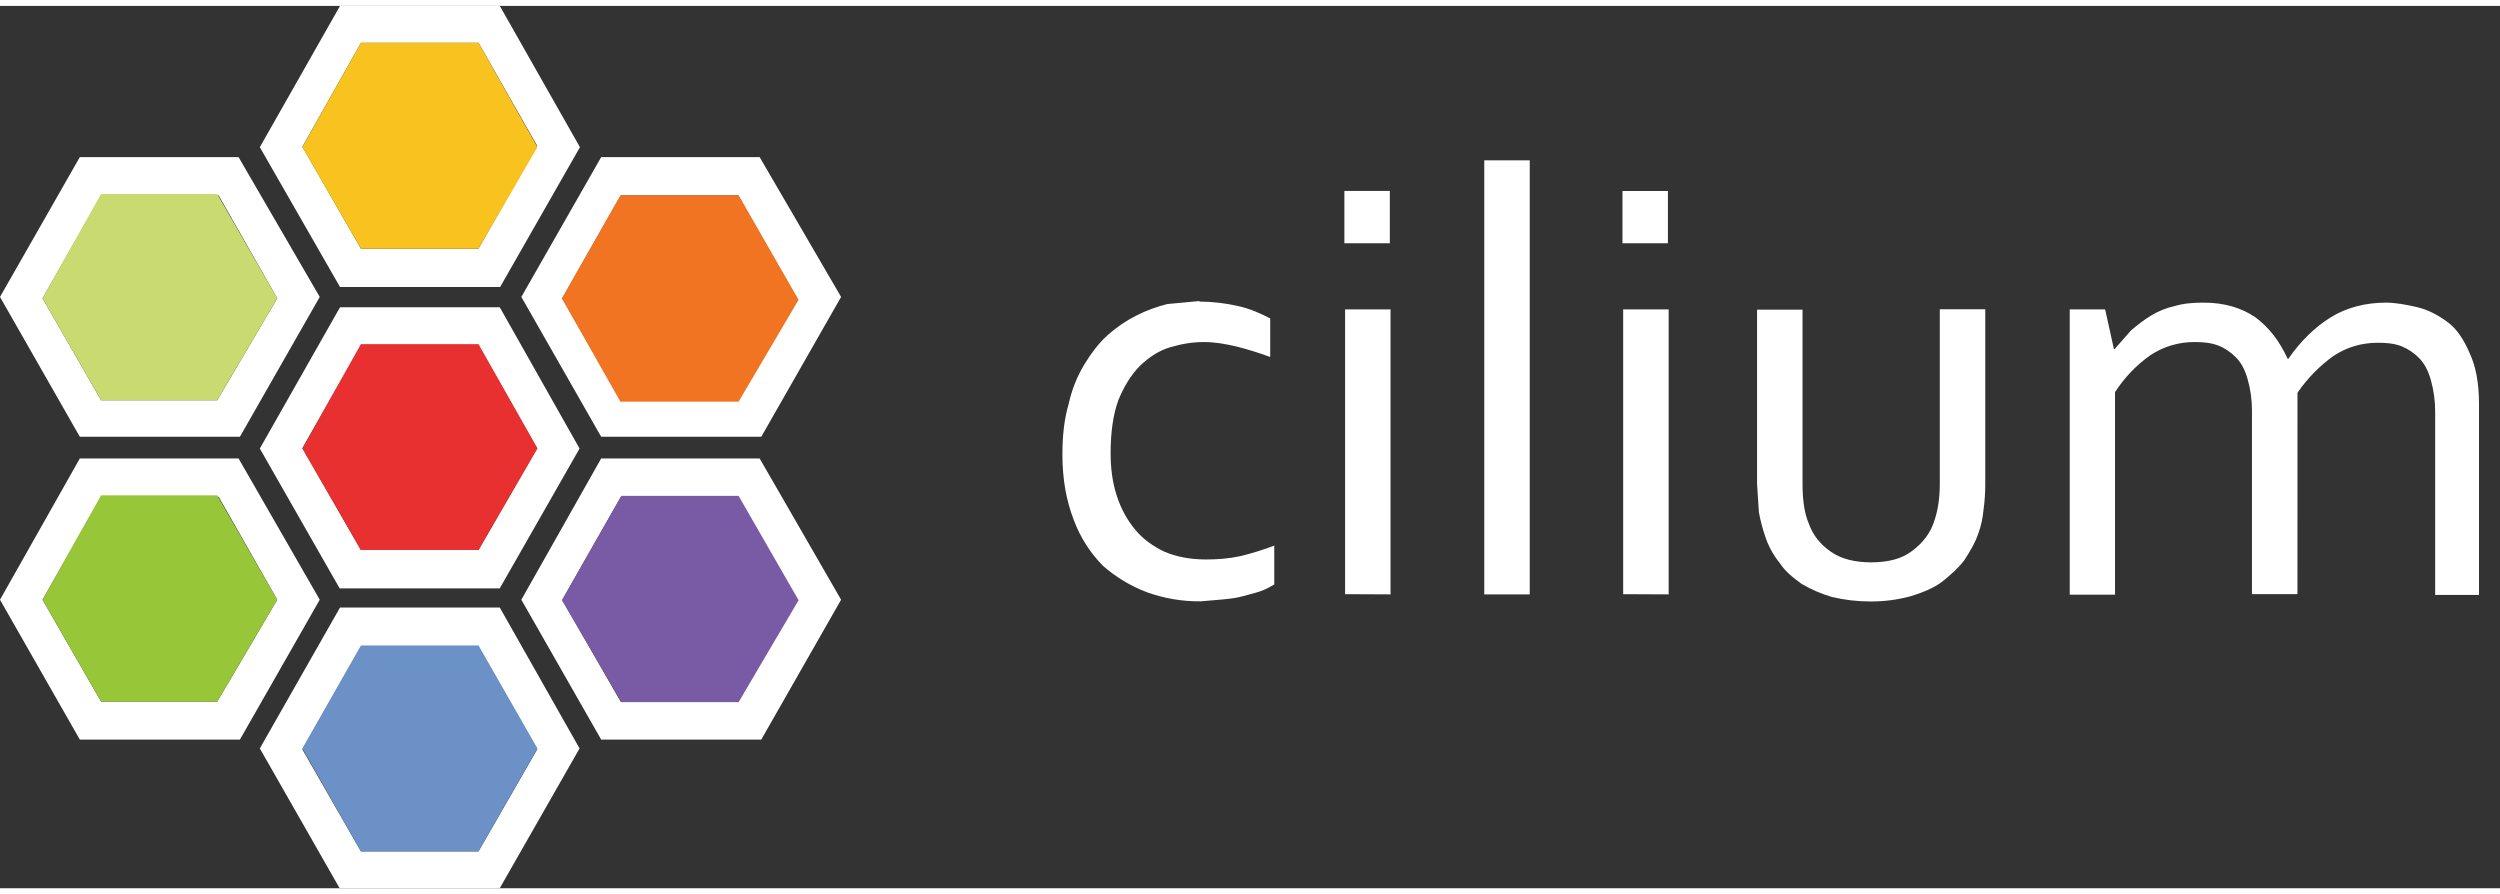 <svg width="137" height="49" viewBox="0 0 85 30" fill="none" xmlns="http://www.w3.org/2000/svg">
<rect x="0" y="0" width="85" height="30" fill="#333333" stroke="none"/>
<g clip-path="url(#clip0_1600_91283)">
<path d="M16.993 10.246H11.561L8.834 15.05L11.548 19.804H16.991L19.705 15.05L16.992 10.246H16.993ZM16.267 18.5H12.271L10.281 15.037L12.273 11.537H16.27L18.262 15.037L16.269 18.501L16.267 18.5Z" fill="white"/>
<path d="M10.28 15.049L12.272 18.5H16.269L18.273 15.049L16.269 11.5H12.272L10.28 15.049Z" fill="#E83030"/>
<path d="M16.993 20.455H11.561L8.834 25.246L11.548 30H16.991L19.705 25.246L16.992 20.455H16.993ZM16.268 28.746H12.271L10.281 25.282L12.273 21.782H16.27L18.262 25.282L16.269 28.747L16.268 28.746Z" fill="white"/>
<path d="M10.28 25.246L12.272 28.746H16.269L18.273 25.246L16.269 21.746H12.272L10.28 25.246Z" fill="#6B91C7"/>
<path d="M16.993 0H11.561L8.834 4.804L11.561 9.558H17.004L19.718 4.804L16.993 0ZM16.268 8.254H12.271L10.281 4.791L12.273 1.255H16.27L18.262 4.755L16.269 8.254H16.268Z" fill="white"/>
<path d="M10.28 4.802L12.272 8.254H16.269L18.273 4.802L16.269 1.254H12.272L10.28 4.802Z" fill="#F9C31F"/>
<path d="M25.828 15.387H20.44L17.726 20.19L20.44 24.945H25.883L28.597 20.19L25.828 15.387ZM25.103 23.662H21.107L19.115 20.197L21.107 16.697H25.103L27.096 20.197L25.103 23.662H25.103Z" fill="white"/>
<path d="M19.105 20.207L21.126 23.671H25.112L27.152 20.207L25.112 16.659H21.126L19.105 20.208V20.207Z" fill="#795AA5"/>
<path d="M25.828 5.141H20.44L17.726 9.895L20.44 14.649H25.883L28.597 9.895L25.828 5.141ZM25.103 13.407H21.107L19.115 9.943L21.107 6.443H25.103L27.096 9.943L25.103 13.407H25.103Z" fill="white"/>
<path d="M19.105 9.945L21.094 13.456H25.112L27.152 9.992L25.112 6.443H21.094L19.105 9.945Z" fill="#F17423"/>
<path d="M8.111 15.387H2.714L0 20.19L2.714 24.945H8.157L10.871 20.19L8.111 15.387ZM7.386 23.654H3.437L1.446 20.19L3.437 16.69H7.434L9.426 20.19L7.386 23.654H7.386Z" fill="white"/>
<path d="M1.445 20.189L3.437 23.653H7.386L9.426 20.189L7.386 16.641H3.437L1.445 20.189Z" fill="#97C639"/>
<path d="M8.111 5.141H2.714L0 9.895L2.714 14.649H8.157L10.871 9.895L8.111 5.141ZM7.386 13.408H3.437L1.446 9.943L3.437 6.443H7.434L9.426 9.943L7.386 13.408H7.386Z" fill="white"/>
<path d="M1.445 9.942L3.437 13.407H7.386L9.426 9.942L7.386 6.395H3.437L1.445 9.942Z" fill="#C9DB70"/>
<path d="M40.777 10.053C41.22 10.056 41.662 10.106 42.094 10.205C42.504 10.294 42.851 10.455 43.187 10.624V11.937C42.813 11.798 42.431 11.68 42.044 11.581C41.66 11.492 41.313 11.429 40.927 11.429C40.541 11.429 40.17 11.492 39.784 11.607C39.398 11.721 39.077 11.937 38.754 12.241C38.456 12.546 38.219 12.928 38.021 13.411C37.848 13.894 37.761 14.491 37.761 15.214C37.761 15.714 37.823 16.213 37.973 16.662C38.106 17.08 38.317 17.469 38.593 17.805C38.867 18.136 39.214 18.377 39.587 18.555C39.997 18.732 40.469 18.821 41.003 18.821C41.387 18.821 41.759 18.796 42.182 18.706C42.57 18.611 42.951 18.492 43.325 18.351V19.672C43.214 19.735 43.065 19.824 42.891 19.888C42.716 19.952 42.506 20.002 42.27 20.066C42.059 20.129 41.836 20.155 41.563 20.181L40.83 20.244C40.208 20.252 39.59 20.148 39.004 19.939C38.453 19.731 37.944 19.425 37.501 19.037C37.062 18.593 36.724 18.06 36.507 17.474C36.263 16.839 36.122 16.126 36.122 15.251C36.122 14.616 36.184 14.044 36.334 13.537C36.436 13.062 36.617 12.606 36.868 12.189C37.105 11.806 37.356 11.465 37.663 11.191C37.956 10.93 38.281 10.708 38.631 10.53C38.978 10.352 39.339 10.226 39.686 10.137L40.779 10.035L40.777 10.053ZM45.709 8.071V6.292H47.254V8.071H45.709ZM45.733 20V10.319H47.278V20.008L45.733 20.001V20ZM50.465 20.008V5.25H52.011V20.008L50.465 20.009V20.008ZM55.164 8.071V6.293H56.709V8.071H55.164ZM55.188 20V10.319H56.734V20.008L55.188 20.001V20ZM63.606 20.249C63.162 20.25 62.72 20.199 62.288 20.097C61.928 19.992 61.582 19.843 61.258 19.653C60.961 19.436 60.699 19.234 60.501 18.929C60.285 18.66 60.12 18.355 60.014 18.027C59.924 17.762 59.853 17.49 59.802 17.214L59.74 16.249V10.329H61.286V16.249C61.286 16.796 61.348 17.247 61.497 17.597C61.646 18.016 61.907 18.321 62.254 18.561C62.6 18.804 63.074 18.919 63.607 18.919C64.191 18.919 64.663 18.804 65.022 18.524C65.371 18.259 65.644 17.927 65.779 17.47C65.891 17.14 65.953 16.721 65.953 16.239V10.315H67.499V16.261C67.499 16.562 67.478 16.864 67.436 17.162C67.412 17.427 67.354 17.687 67.263 17.937C67.151 18.267 66.965 18.572 66.774 18.865C66.563 19.131 66.303 19.364 66.018 19.589C65.721 19.805 65.372 19.945 64.962 20.071C64.521 20.191 64.066 20.251 63.608 20.249H63.606ZM78.113 19.999H76.567V13.767C76.569 13.402 76.519 13.038 76.418 12.687C76.331 12.382 76.207 12.14 76.034 11.963C75.859 11.78 75.648 11.637 75.413 11.544C75.168 11.455 74.925 11.429 74.618 11.429C74.084 11.425 73.561 11.58 73.115 11.874C72.637 12.213 72.228 12.639 71.911 13.131V20.018H70.371V10.319H71.575L71.873 11.668H71.897L72.456 11.032C72.668 10.855 72.891 10.676 73.127 10.534C73.38 10.378 73.657 10.266 73.947 10.203C74.245 10.114 74.568 10.089 74.924 10.089C75.631 10.089 76.215 10.267 76.686 10.589C77.159 10.944 77.506 11.401 77.78 11.999H77.804C78.214 11.401 78.711 10.919 79.244 10.589C79.777 10.258 80.424 10.089 81.12 10.089C81.443 10.089 81.791 10.153 82.176 10.241C82.56 10.331 82.883 10.508 83.206 10.741C83.529 10.974 83.765 11.338 83.963 11.795C84.174 12.239 84.286 12.811 84.286 13.536V20.028H82.796V13.79C82.796 13.425 82.746 13.061 82.646 12.71C82.559 12.406 82.435 12.164 82.261 11.986C82.087 11.803 81.876 11.661 81.641 11.567C81.397 11.478 81.153 11.453 80.846 11.453C80.288 11.453 79.791 11.605 79.344 11.897C78.863 12.241 78.447 12.667 78.114 13.155L78.113 20.001V19.999Z" fill="white"/>
</g>
<defs>
<clipPath id="clip0_1600_91283">
<rect width="84.286" height="30" fill="white"/>
</clipPath>
</defs>
</svg>
